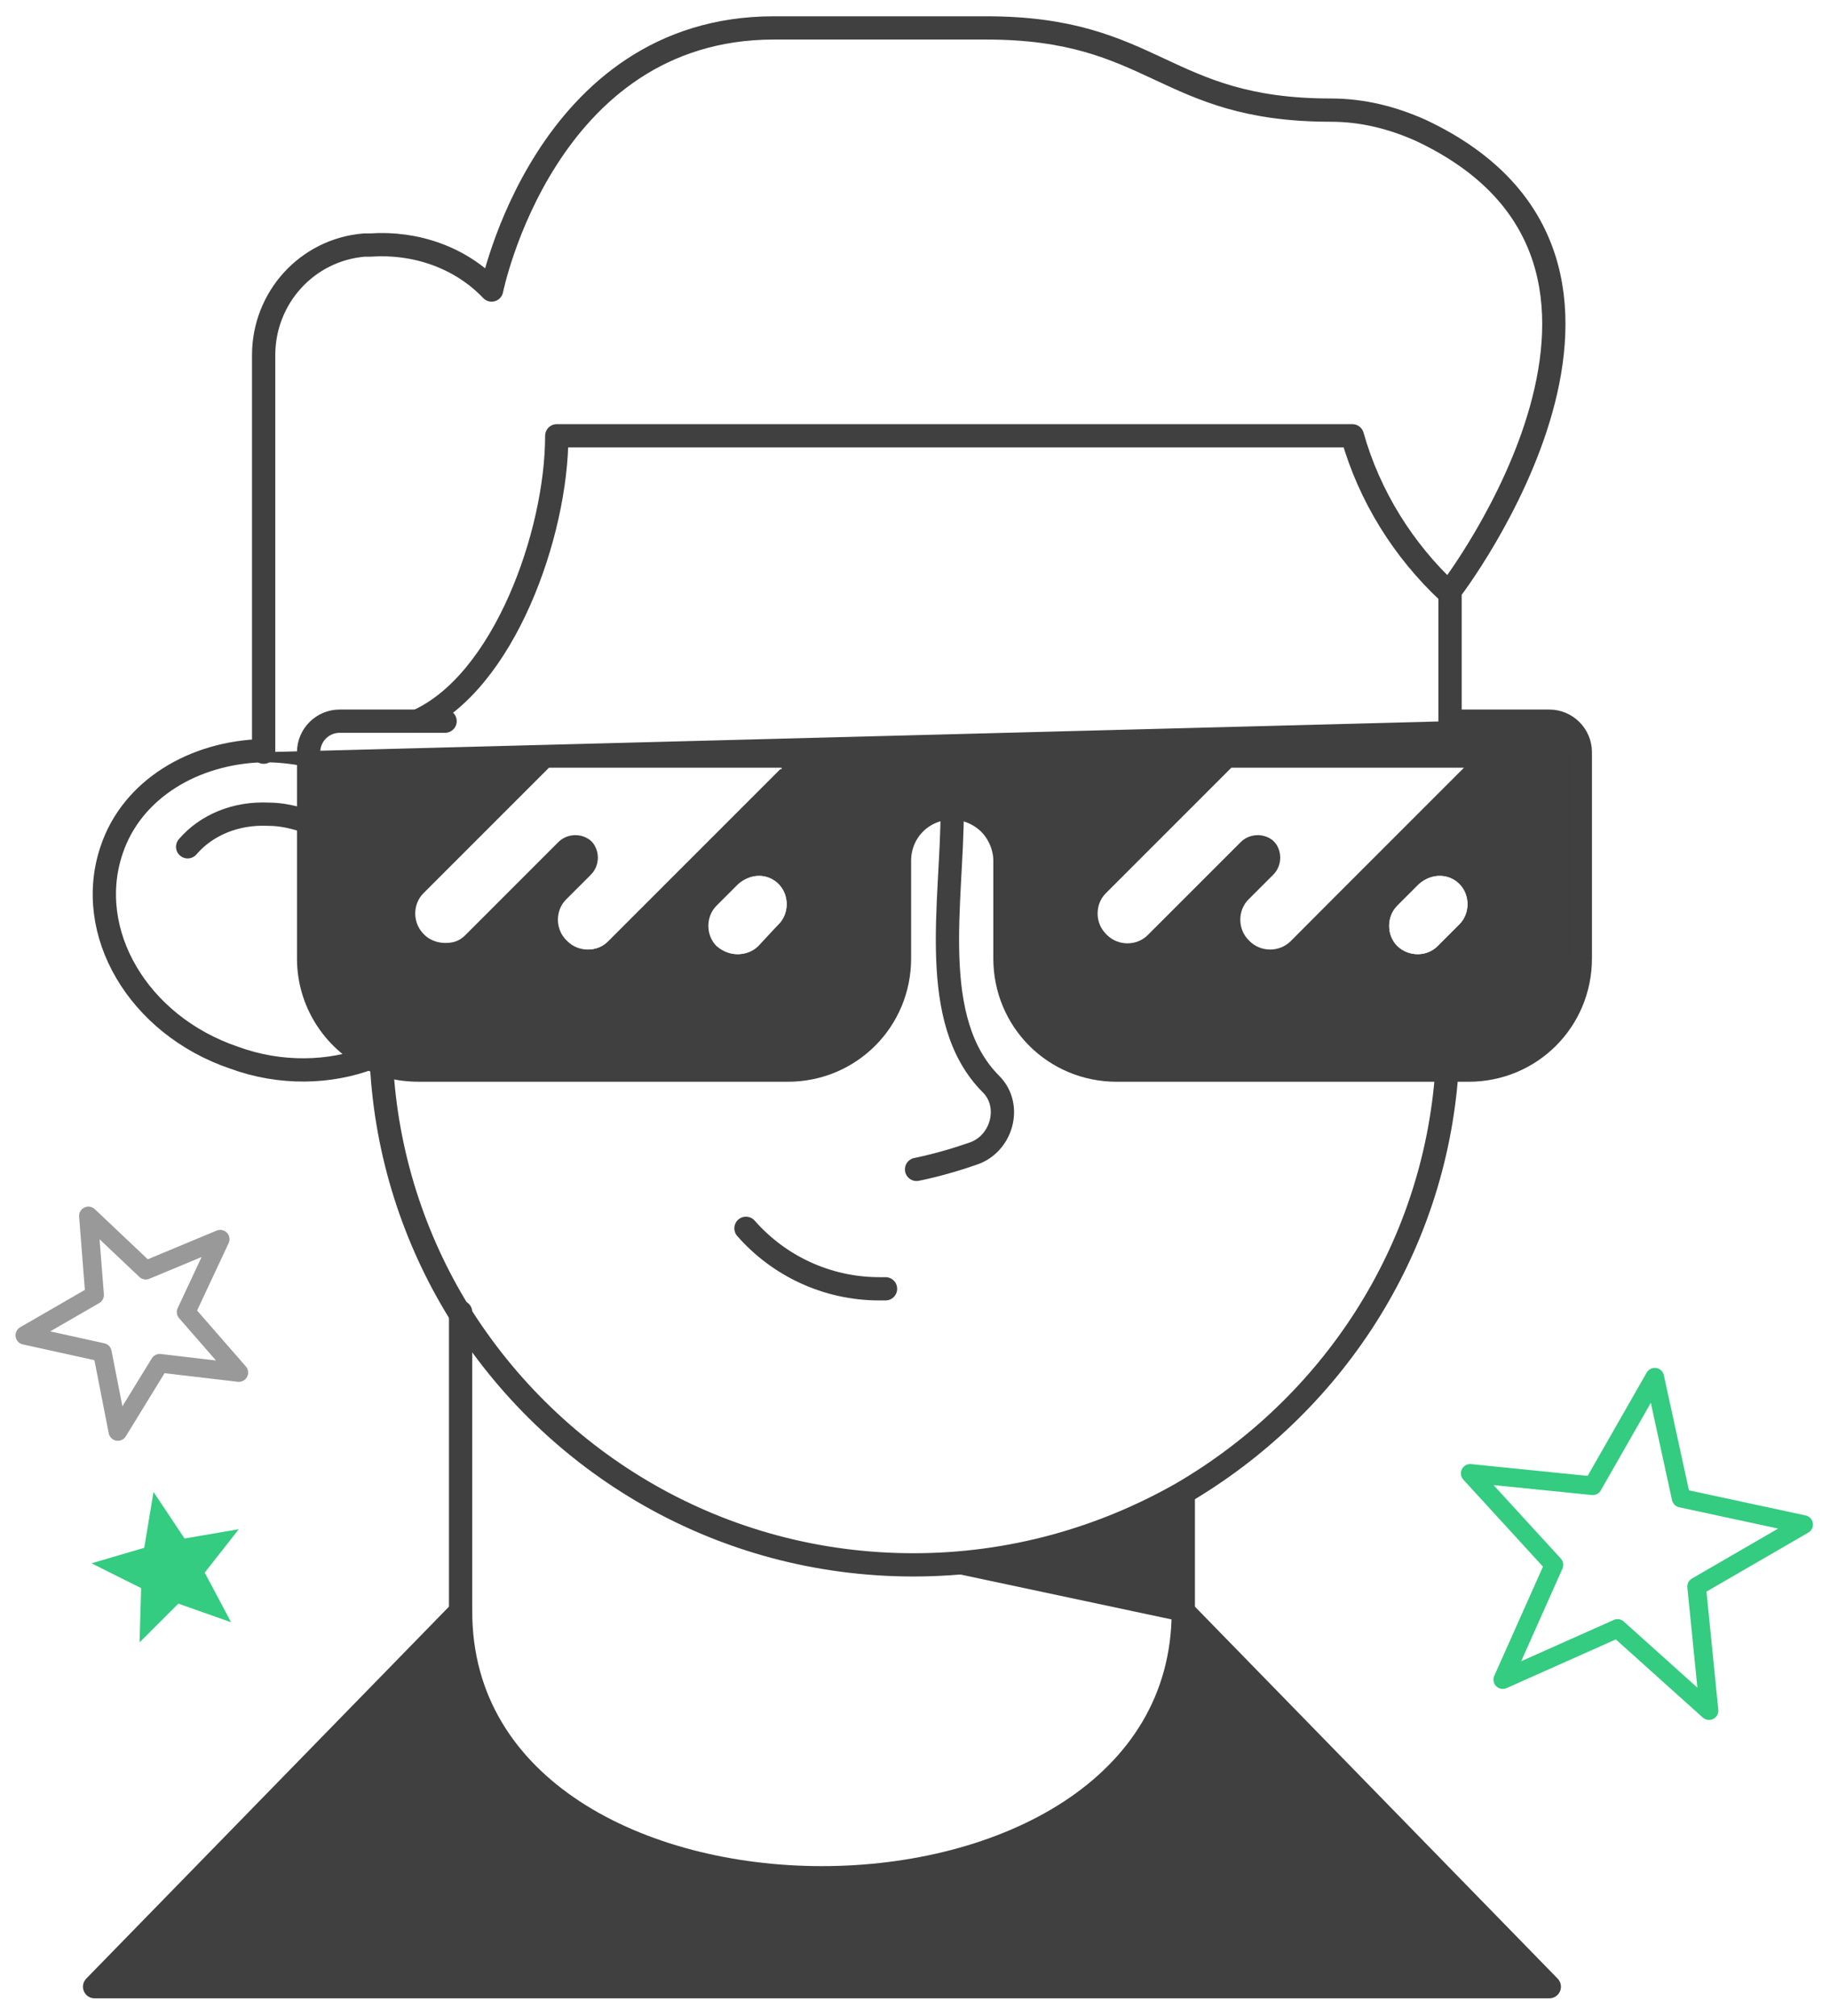 <svg width="118" height="130" viewBox="0 0 118 130" fill="none" xmlns="http://www.w3.org/2000/svg">
<g clip-path="url(#clip0_456_373)" filter="url(#filter0_f_456_373)">
<path d="M116.3 98.3L109.4 102.3L110.2 110.3L104.3 105L96.9 108.3L100.2 100.9L94.8 95L102.7 95.8L106.7 88.8L108.4 96.6L116.3 98.3Z" stroke="#33CC80" stroke-width="1.2" stroke-miterlimit="10" stroke-linecap="round" stroke-linejoin="round"/>
<path d="M102 48.5V61.8C102 65.8 98.8 69 94.8 69H93.4H72C68 69 64.8 65.8 64.8 61.8V55.5C64.8 54.6 64.4 53.7 63.8 53.1C63.2 52.5 62.3 52.1 61.4 52.1C59.5 52.1 58 53.6 58 55.5V61.8C58 65.8 54.8 69 50.8 69H27.1C26.3 69 25.5 68.9 24.7 68.6C24.4 68.5 24.1 68.4 23.8 68.2C21.5 67 19.9 64.6 19.9 61.8V53V48.7V48.5C19.9 47.4 20.8 46.5 21.9 46.5H26.9H55.1H58.1H64.9H69.3H93.5H100C101.1 46.5 102 47.4 102 48.5ZM94.1 59.6C94.8 58.9 94.8 57.7 94.1 57C93.4 56.3 92.3 56.3 91.5 57L90.1 58.4C89.4 59.1 89.4 60.3 90.1 61C90.8 61.7 92 61.7 92.7 61L94.1 59.6ZM83.2 60.7L94.4 49.5H79.4L71.3 57.6C70.6 58.3 70.6 59.5 71.3 60.2C72 60.9 73.2 60.9 73.9 60.2L79.9 54.2C80.5 53.6 81.5 53.6 82.1 54.2C82.7 54.8 82.7 55.8 82.1 56.4L80.5 58C79.8 58.7 79.8 59.9 80.5 60.6C81.2 61.3 82.4 61.4 83.2 60.7ZM50.2 59.6C50.9 58.9 50.9 57.7 50.2 57C49.5 56.3 48.4 56.3 47.7 57L46.3 58.4C45.6 59.1 45.6 60.3 46.3 61C47 61.7 48.2 61.7 48.9 61L50.2 59.6ZM39.2 60.7L50.4 49.5H35.4L27.3 57.6C26.6 58.3 26.6 59.5 27.3 60.2C27.7 60.6 28.1 60.7 28.6 60.7C29.1 60.7 29.5 60.5 29.9 60.2L35.9 54.2C36.5 53.6 37.5 53.6 38.1 54.2C38.7 54.8 38.7 55.8 38.1 56.4L36.5 58C35.8 58.7 35.8 59.9 36.5 60.6C37.4 61.4 38.5 61.4 39.2 60.7Z" fill="#404040"/>
<path d="M76.3 103.9L99.9 128.1H6.1L29.7 103.9C29.7 126.8 76.3 126.8 76.3 103.9Z" fill="white"/>
<path d="M76.3 103.9L99.9 128.1H6.1L29.7 103.9C29.7 126.8 76.3 126.8 76.3 103.9Z" fill="#404040"/>
<path d="M94.1 57C94.8 57.7 94.8 58.9 94.1 59.6L92.7 61C92 61.7 90.9 61.7 90.1 61C89.4 60.3 89.4 59.1 90.1 58.4L91.5 57C92.3 56.3 93.4 56.3 94.1 57Z" fill="white"/>
<path d="M94.3 49.5L83.2 60.7C82.5 61.4 81.3 61.4 80.6 60.7C79.9 60 79.9 58.8 80.6 58.1L82.2 56.5C82.8 55.9 82.8 54.9 82.2 54.3C81.6 53.7 80.6 53.7 80 54.3L74 60.3C73.3 61 72.1 61 71.4 60.3C70.7 59.6 70.7 58.4 71.4 57.7L79.5 49.6H94.3V49.5Z" fill="white"/>
<path d="M93.4 38.1V46.5H69.2H64.8H58H55H26.9C32.5 44 35.9 34.4 35.9 28.1H87.2C88.3 32 90.5 35.5 93.4 38.1Z" fill="white"/>
<path d="M61.4 52.2C62.3 52.2 63.2 52.6 63.8 53.2C64.4 53.8 64.8 54.7 64.8 55.6V61.9C64.8 65.9 68 69.1 72 69.1H93.3C92.5 80.8 85.8 90.8 76.2 96.4C71.1 99.3 65.2 101 58.9 101C46.5 101 35.7 94.5 29.6 84.7C26.7 80 24.9 74.5 24.6 68.7C25.3 69 26.1 69.1 27 69.1H50.7C54.7 69.1 57.9 65.9 57.9 61.9V55.6C58 53.7 59.5 52.2 61.4 52.2Z" fill="white"/>
<path d="M58.9 101C46.6 101 35.8 94.4 29.7 84.7V104C29.7 126.6 75.2 126.8 76.2 104.7L58.9 101Z" fill="white"/>
<path d="M76.3 103.9V96.3C71.2 99.3 65.3 100.9 59.1 100.9H59L76.4 104.6C76.3 104.4 76.3 104.2 76.3 103.9Z" fill="#404040"/>
<path d="M50.2 57C50.9 57.7 50.9 58.9 50.2 59.6L48.8 61C48.1 61.7 47 61.7 46.2 61C45.5 60.3 45.5 59.1 46.2 58.4L47.6 57C48.4 56.3 49.5 56.3 50.2 57Z" fill="white"/>
<path d="M50.4 49.5L39.2 60.7C38.5 61.4 37.3 61.4 36.6 60.7C35.9 60 35.9 58.8 36.6 58.1L38.2 56.5C38.8 55.9 38.8 54.9 38.2 54.3C37.6 53.7 36.6 53.7 36 54.3L30 60.3C29.6 60.7 29.2 60.8 28.7 60.8C28.2 60.8 27.7 60.6 27.4 60.3C26.7 59.6 26.7 58.4 27.4 57.7L35.5 49.6H50.4V49.5Z" fill="white"/>
<path d="M19.9 53V61.8C19.9 64.6 21.5 67 23.8 68.2C21.2 69.2 18.1 69.3 15 68.2C8.8 66.1 5.3 60.1 7.1 54.8C8.5 50.8 12.4 48.4 16.9 48.4C17.8 48.4 18.8 48.5 19.8 48.7V53H19.9Z" fill="white"/>
<path d="M76.3 103.9L99.9 128.1H6.1L29.7 103.9C29.7 126.8 76.3 126.8 76.3 103.9Z" stroke="#404040" stroke-width="1.5" stroke-miterlimit="10" stroke-linecap="round" stroke-linejoin="round"/>
<path d="M29.7 103.9V84.6" stroke="#404040" stroke-width="1.5" stroke-miterlimit="10" stroke-linecap="round" stroke-linejoin="round"/>
<path d="M76.3 103.9V96.3" stroke="#404040" stroke-width="1.5" stroke-miterlimit="10" stroke-linecap="round" stroke-linejoin="round"/>
<path d="M19.9 48.7C18.9 48.5 18 48.4 17 48.4C12.5 48.5 8.5 50.9 7.2 54.8C5.4 60.1 8.9 66.1 15.1 68.2C18.1 69.3 21.3 69.2 23.9 68.2" stroke="#404040" stroke-width="1.5" stroke-miterlimit="10" stroke-linecap="round" stroke-linejoin="round"/>
<path d="M19.9 53C19 52.7 18.2 52.5 17.3 52.5C15.2 52.4 13.3 53.2 12.1 54.6" stroke="#404040" stroke-width="1.5" stroke-miterlimit="10" stroke-linecap="round" stroke-linejoin="round"/>
<path d="M19.9 48.7V53V61.8C19.9 64.6 21.5 67 23.8 68.2C24.1 68.4 24.4 68.5 24.7 68.6C25.4 68.9 26.2 69 27.1 69H50.8C54.8 69 58 65.8 58 61.8V55.5C58 53.6 59.5 52.1 61.4 52.1C62.3 52.1 63.2 52.5 63.8 53.1C64.4 53.7 64.8 54.6 64.8 55.5V61.8C64.8 65.8 68 69 72 69H93.3H94.7C98.7 69 101.9 65.8 101.9 61.8V48.5C101.9 47.4 101 46.5 99.9 46.5H93.3H69.2H64.8H58H55H26.9" stroke="#404040" stroke-width="1.5" stroke-miterlimit="10" stroke-linecap="round" stroke-linejoin="round"/>
<path d="M61.4 52.2C61.4 58.2 59.8 65.8 63.9 69.9C65.3 71.3 64.6 73.8 62.7 74.4C60.7 75.1 59.1 75.4 59.1 75.4" stroke="#404040" stroke-width="1.5" stroke-miterlimit="10" stroke-linecap="round" stroke-linejoin="round"/>
<path d="M48.1 79.2C50.2 81.6 53.3 83.1 56.7 83.1C56.8 83.1 57 83.1 57.1 83.1" stroke="#404040" stroke-width="1.5" stroke-miterlimit="10" stroke-linecap="round" stroke-linejoin="round"/>
<path d="M17 48.5V22.9C17 19.2 19.8 16.1 23.5 15.8H23.9C26.8 15.6 29.7 16.6 31.7 18.7C31.7 18.7 35.1 1.8 49.9 1.8C55 1.8 59.5 1.8 63.6 1.8C74.5 1.8 75 7.1 85.8 7.1C87.9 7.1 89.8 7.6 91.6 8.4C109.7 16.9 93.6 38 93.5 38.1V46.5" fill="white"/>
<path d="M17 48.5V22.9C17 19.2 19.8 16.1 23.5 15.8H23.9C26.8 15.6 29.7 16.6 31.7 18.7C31.7 18.7 35.1 1.8 49.9 1.8C55 1.8 59.5 1.8 63.6 1.8C74.5 1.8 75 7.1 85.8 7.1C87.9 7.1 89.8 7.6 91.6 8.4C109.7 16.9 93.6 38 93.5 38.1V46.5" stroke="#404040" stroke-width="1.5" stroke-miterlimit="10" stroke-linecap="round" stroke-linejoin="round"/>
<path d="M26.9 46.5C32.5 44 35.9 34.4 35.9 28.1H87.2C88.3 32 90.5 35.5 93.4 38.2" stroke="#404040" stroke-width="1.5" stroke-miterlimit="10" stroke-linecap="round" stroke-linejoin="round"/>
<path d="M93.3 69C92.5 80.7 85.8 90.7 76.2 96.3C71.1 99.2 65.2 100.9 58.9 100.9C46.5 100.9 35.7 94.4 29.6 84.6C26.7 79.9 24.9 74.4 24.6 68.6" stroke="#404040" stroke-width="1.5" stroke-miterlimit="10" stroke-linecap="round" stroke-linejoin="round"/>
<path d="M28.7 46.5H21.9C20.8 46.5 19.9 47.4 19.9 48.5V48.7" stroke="#404040" stroke-width="1.5" stroke-miterlimit="10" stroke-linecap="round" stroke-linejoin="round"/>
<path d="M14.2 79.9L12 84.6L15.4 88.5L10.3 87.9L7.6 92.3L6.6 87.2L1.6 86.1L6.1 83.5L5.7 78.4L9.4 81.9L14.2 79.9Z" stroke="#999999" stroke-width="1.2" stroke-miterlimit="10" stroke-linecap="round" stroke-linejoin="round"/>
<path d="M15.4 98.6L13.2 101.4L14.9 104.6L11.5 103.4L9 105.9L9.1 102.4L5.9 100.8L9.3 99.8L9.9 96.2L11.9 99.2L15.4 98.6Z" fill="#33CC80"/>
</g>
<defs>
<filter id="filter0_f_456_373" x="0.5" y="0.5" width="116.9" height="128.9" filterUnits="userSpaceOnUse" color-interpolation-filters="sRGB">
<feFlood flood-opacity="0" result="BackgroundImageFix"/>
<feBlend mode="normal" in="SourceGraphic" in2="BackgroundImageFix" result="shape"/>
<feGaussianBlur stdDeviation="0.25" result="effect1_foregroundBlur_456_373"/>
</filter>
<clipPath id="clip0_456_373">
<rect width="115.9" height="127.9" fill="white" transform="translate(1 1)"/>
</clipPath>
</defs>
</svg>
